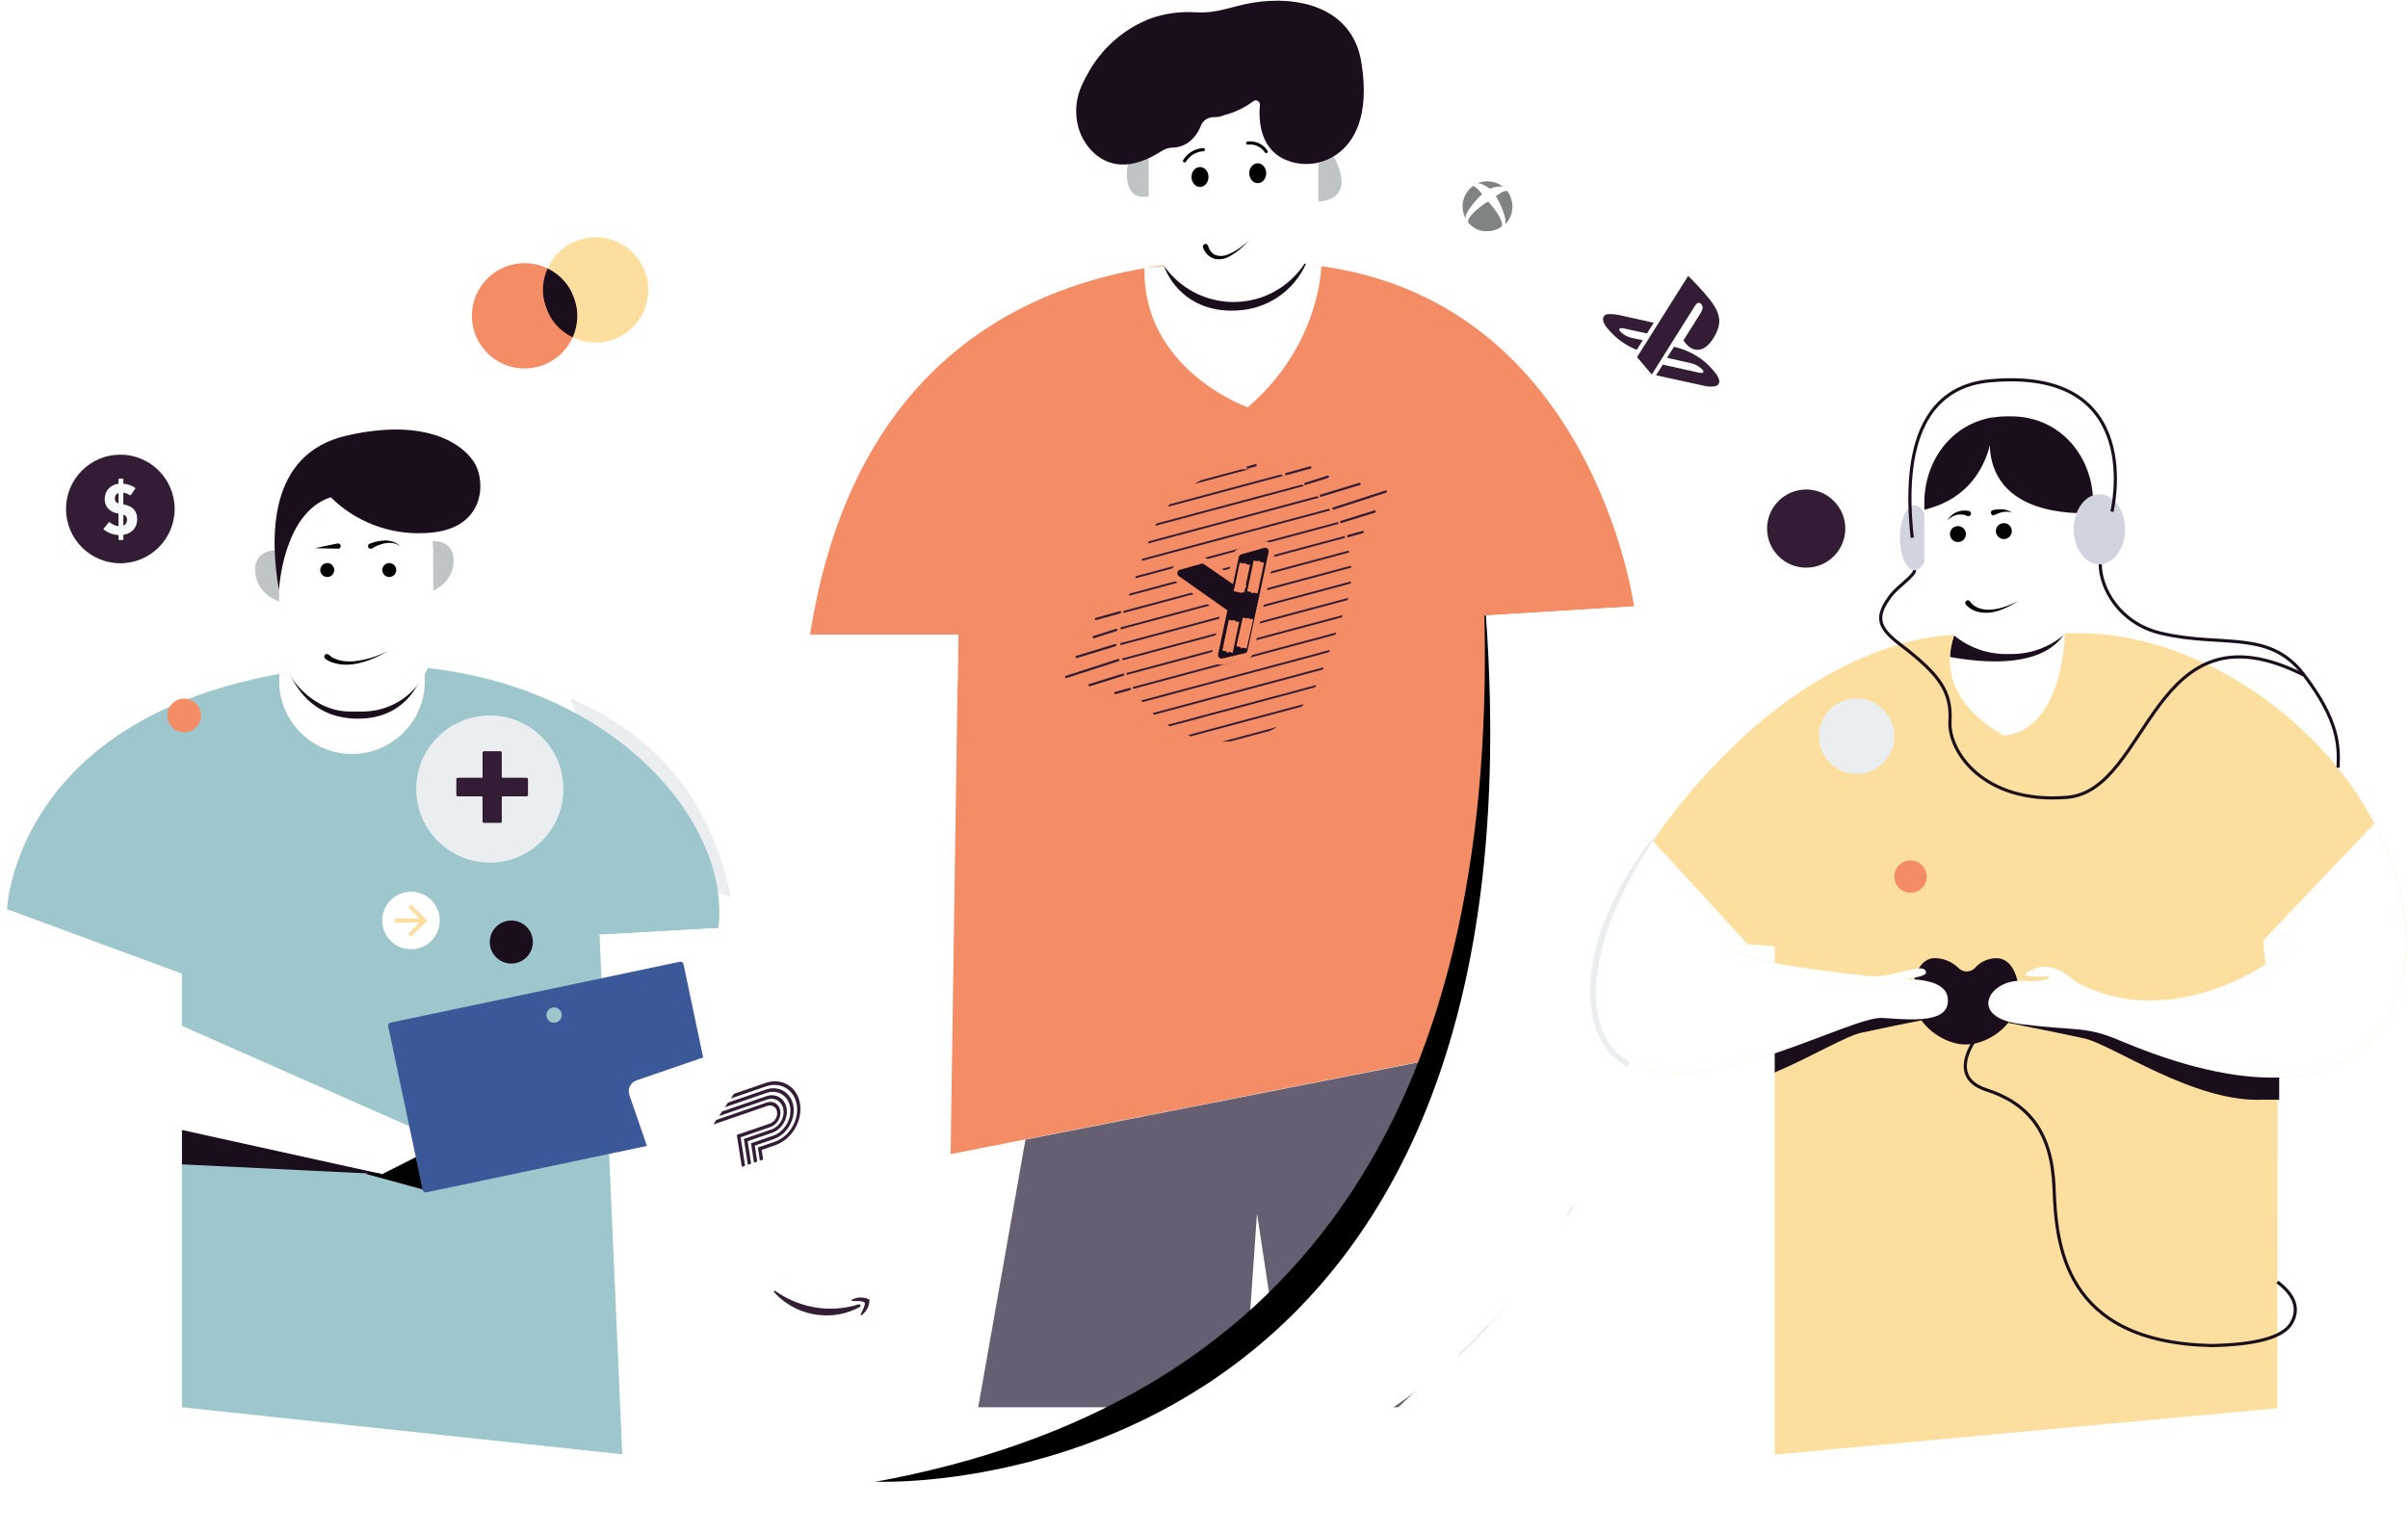 <?xml version="1.0" encoding="UTF-8"?>
<svg width="881px" height="561px" viewBox="0 0 881 561" version="1.1" xmlns="http://www.w3.org/2000/svg" xmlns:xlink="http://www.w3.org/1999/xlink">
    <!-- Generator: Sketch 56.2 (81672) - https://sketch.com -->
    <title>illustration</title>
    <desc>Created with Sketch.</desc>
    <defs>
        <path d="M23.014,0 L39.374,0 C52.011,0 62.255,10.244 62.255,22.881 L62.255,54.877 C62.255,72.031 48.349,85.938 31.194,85.938 L31.194,85.938 C22.956,85.938 15.056,82.665 9.231,76.84 C3.406,71.015 0.133,63.115 0.133,54.877 L0.133,22.881 C0.133,10.244 10.377,0 23.014,0 L23.014,0 Z" id="path-1"></path>
    </defs>
    <g id="Desktop-Ar" stroke="none" stroke-width="1" fill="none" fill-rule="evenodd">
        <g id="Welcome" transform="translate(-50, -182)">
            <g id="illustration" transform="translate(50.475, 181.809)">
                <g id="yallaman" transform="translate(207.409, 0)">
                    <path d="M139.912,422.564 L167.255,417.168 L305.8,389.882 L320.807,386.927 C334.154,345.245 340.523,292.39 335.717,225.424 L339.741,225.176 L339.741,225.176 L389.965,222.106 C389.965,222.106 374.501,106.633 269.171,96.87 C245.852,94.487 112.073,81.311 88.467,232.46 L142.715,232.46 L139.912,422.564 Z" id="Path" fill="#F48D65" fill-rule="nonzero"></path>
                    <path d="M262.803,174.094 C262.58,174.155 262.349,174.024 262.287,173.801 C262.225,173.577 262.356,173.346 262.58,173.284 L271.372,170.856 C271.595,170.794 271.826,170.925 271.888,171.149 C271.95,171.373 271.819,171.604 271.595,171.666 L262.803,174.094 Z M248.683,171.666 C248.459,171.727 248.229,171.594 248.169,171.37 C248.109,171.146 248.242,170.915 248.466,170.855 L251.398,170.069 C251.622,170.008 251.852,170.141 251.912,170.365 C251.973,170.589 251.84,170.82 251.616,170.88 L248.683,171.666 Z M269.797,177.681 C269.576,177.751 269.34,177.629 269.27,177.408 C269.199,177.187 269.321,176.951 269.542,176.88 L277.813,174.242 C278.034,174.172 278.271,174.294 278.341,174.515 C278.412,174.736 278.29,174.972 278.069,175.043 L269.797,177.681 Z M275.502,181.996 C275.28,182.064 275.046,181.938 274.978,181.717 C274.91,181.495 275.035,181.26 275.257,181.192 L289.41,176.879 C289.632,176.811 289.867,176.936 289.935,177.158 C290.002,177.38 289.877,177.615 289.655,177.682 L275.502,181.996 Z M280.111,186.692 C279.89,186.764 279.653,186.643 279.582,186.422 C279.51,186.202 279.631,185.965 279.852,185.893 L298.981,179.695 C299.202,179.624 299.439,179.745 299.51,179.965 C299.582,180.186 299.461,180.423 299.24,180.494 L280.111,186.692 Z M282.929,191.604 C282.708,191.674 282.472,191.55 282.403,191.329 C282.334,191.107 282.458,190.872 282.679,190.803 L294.947,186.977 C295.168,186.908 295.403,187.032 295.473,187.253 C295.542,187.475 295.418,187.71 295.197,187.779 L282.929,191.604 Z M285.487,196.786 C285.263,196.848 285.032,196.717 284.969,196.494 C284.907,196.27 285.038,196.039 285.261,195.976 L290.58,194.493 C290.804,194.431 291.035,194.561 291.098,194.785 C291.16,195.008 291.029,195.24 290.806,195.302 L285.487,196.786 Z" id="Combined-Shape" fill="#331D34" fill-rule="nonzero"></path>
                    <path d="M193.202,227.105 C192.979,227.167 192.748,227.036 192.686,226.812 C192.624,226.588 192.755,226.357 192.979,226.295 L201.77,223.867 C201.994,223.806 202.225,223.937 202.287,224.16 C202.349,224.384 202.218,224.615 201.994,224.677 L193.202,227.105 Z M192.393,233.752 C192.172,233.822 191.936,233.7 191.865,233.479 C191.795,233.258 191.917,233.022 192.138,232.951 L200.409,230.313 C200.63,230.243 200.866,230.365 200.937,230.586 C201.007,230.807 200.885,231.043 200.664,231.114 L192.393,233.752 Z M186.136,241.004 C185.915,241.072 185.68,240.947 185.612,240.725 C185.545,240.503 185.67,240.268 185.892,240.2 L200.045,235.887 C200.267,235.819 200.501,235.944 200.569,236.166 C200.637,236.388 200.512,236.623 200.29,236.69 L186.136,241.004 Z M182.288,248.338 C182.067,248.41 181.83,248.289 181.759,248.068 C181.687,247.848 181.808,247.611 182.029,247.539 L201.158,241.341 C201.379,241.27 201.616,241.391 201.687,241.611 C201.759,241.832 201.638,242.069 201.417,242.14 L182.288,248.338 Z M190.875,251.326 C190.654,251.395 190.418,251.272 190.349,251.05 C190.28,250.829 190.404,250.593 190.625,250.524 L202.892,246.699 C203.114,246.63 203.349,246.753 203.418,246.975 C203.487,247.196 203.364,247.432 203.143,247.501 L190.875,251.326 Z M200.28,254.23 C200.057,254.292 199.825,254.161 199.763,253.938 C199.7,253.715 199.831,253.483 200.054,253.421 L205.374,251.937 C205.597,251.875 205.829,252.006 205.891,252.229 C205.954,252.452 205.823,252.684 205.599,252.746 L200.28,254.23 Z" id="Combined-Shape" fill="#331D34" fill-rule="nonzero"></path>
                    <path d="M261.748,174.298 L219.309,185.669 C219.575,185.347 219.847,185.03 220.123,184.718 L260.567,173.881 C260.886,173.988 261.204,174.099 261.522,174.215 C261.598,174.242 261.673,174.27 261.748,174.298 Z M268.406,177.531 C268.681,177.7 268.953,177.871 269.222,178.046 L214.733,192.646 C214.878,192.359 215.027,192.075 215.179,191.794 L268.406,177.531 Z M274.055,181.768 C274.261,181.956 274.465,182.146 274.667,182.337 L212.085,199.106 L212.381,198.294 L274.055,181.768 Z M278.342,186.37 C278.5,186.571 278.656,186.774 278.81,186.978 L209.766,205.478 L210.062,204.666 L278.342,186.37 Z M281.604,191.247 C281.723,191.458 281.84,191.671 281.955,191.885 L207.447,211.85 L207.742,211.038 L281.604,191.247 Z M284,196.355 C284.085,196.577 284.167,196.799 284.247,197.022 L205.128,218.222 L205.423,217.41 L284,196.355 Z M285.598,201.678 C285.649,201.908 285.698,202.139 285.745,202.371 L203.059,224.527 C203.124,224.264 203.192,224.001 203.264,223.739 L285.598,201.678 Z M286.404,207.212 C286.421,207.452 286.436,207.693 286.448,207.933 L202.069,230.543 C202.089,230.292 202.112,230.042 202.138,229.791 L286.404,207.212 Z M286.37,212.972 C286.349,213.222 286.326,213.473 286.3,213.723 L202.036,236.302 C202.019,236.062 202.004,235.822 201.992,235.581 L286.37,212.972 Z M285.379,218.988 C285.313,219.251 285.245,219.513 285.174,219.776 L202.843,241.836 C202.792,241.606 202.743,241.375 202.696,241.143 L285.379,218.988 Z M283.309,225.293 L283.013,226.105 L204.442,247.158 C204.357,246.937 204.275,246.715 204.194,246.492 L283.309,225.293 Z M280.989,231.665 L280.694,232.477 L206.839,252.267 C206.719,252.055 206.602,251.842 206.487,251.628 L280.989,231.665 Z M278.67,238.037 L278.375,238.849 L210.102,257.143 C209.944,256.942 209.788,256.739 209.634,256.535 L278.67,238.037 Z M276.351,244.409 L276.055,245.221 L214.39,261.744 C214.184,261.557 213.98,261.367 213.778,261.176 L276.351,244.409 Z M273.702,250.869 C273.556,251.156 273.407,251.44 273.255,251.722 L220.041,265.981 C219.766,265.813 219.494,265.641 219.225,265.467 L273.702,250.869 Z M269.123,257.847 C268.856,258.169 268.585,258.486 268.308,258.798 L227.884,269.63 C227.561,269.522 227.239,269.409 226.917,269.292 C226.845,269.266 226.774,269.24 226.702,269.214 L269.123,257.847 Z M259.343,266.218 C258.476,266.735 257.589,267.217 256.685,267.663 L242.318,271.513 C241.32,271.577 240.316,271.602 239.308,271.586 L259.343,266.218 Z M229.075,177.302 C229.939,176.786 230.822,176.305 231.723,175.86 L246.156,171.992 C247.151,171.929 248.151,171.905 249.156,171.921 L229.075,177.302 Z" id="Combined-Shape" fill="#331D34" fill-rule="nonzero"></path>
                    <path d="M274.472,97.461 C274.472,97.461 274.301,125.433 248.426,148.048 C248.426,148.048 210.92,134.414 211.911,98.186 C211.911,98.186 255.309,93.552 274.472,97.461 Z" id="Path" fill="#FFFFFF" fill-rule="nonzero"></path>
                    <path d="M274.472,97.461 C274.472,97.461 274.301,125.433 248.426,148.048 C248.426,148.048 210.92,134.414 211.911,98.186" id="Shape" stroke="#FFFFFF" stroke-width="2.1" fill-rule="nonzero"></path>
                    <path d="M269.934,96.737 C254.394,94.83 229.454,96.603 218.013,97.614 C220.511,104.554 228.405,114.622 244.441,113.821 C255.504,113.462 265.396,106.832 269.934,96.737 L269.934,96.737 Z" id="Path" fill="#1B0E1C" fill-rule="nonzero"></path>
                    <g id="Group-2" transform="translate(212.236, 24.775)">
                        <mask id="mask-2" fill="white">
                            <use xlink:href="#path-1"></use>
                        </mask>
                        <use id="Path" fill="#FFFFFF" fill-rule="nonzero" xlink:href="#path-1"></use>
                    </g>
                    <path d="M234.163,90.273 C234.494,91.64 235.387,92.804 236.623,93.476 C238.032,93.999 239.581,93.999 240.989,93.476 C242.502,92.916 243.937,92.166 245.261,91.245 C246.617,90.299 247.922,89.281 249.169,88.194 C248.022,89.382 246.813,90.509 245.547,91.569 C244.263,92.649 242.855,93.571 241.352,94.315 C239.716,95.115 237.842,95.284 236.089,94.792 C234.277,94.094 232.876,92.616 232.276,90.768 C232.148,90.446 232.207,90.079 232.428,89.812 C232.649,89.544 232.998,89.418 233.339,89.482 C233.68,89.546 233.959,89.791 234.068,90.12 L234.163,90.273 Z" id="Path" fill="#010101" fill-rule="nonzero"></path>
                    <path d="M248.597,52.557 C251.26,52.202 253.89,53.403 255.366,55.646" id="Path" stroke="#010101" stroke-width="1.155" stroke-linecap="round" stroke-linejoin="round"></path>
                    <path d="M232.39,54.959 C229.548,55.1 226.961,56.643 225.487,59.078" id="Path" stroke="#010101" stroke-width="1.155" stroke-linecap="round" stroke-linejoin="round"></path>
                    <ellipse id="Oval" fill="#010101" fill-rule="nonzero" cx="252.278" cy="63.578" rx="3.108" ry="3.642"></ellipse>
                    <ellipse id="Oval" fill="#010101" fill-rule="nonzero" cx="231.151" cy="64.951" rx="3.108" ry="3.642"></ellipse>
                    <path d="M204.742,60.241 C204.742,60.241 201.939,73.951 212.369,72.082 L212.369,58.029 C209.933,59.092 207.369,59.836 204.742,60.241" id="Path" fill="#BFC4C7" fill-rule="nonzero"></path>
                    <path d="M280.059,57.534 L274.453,59.917 L274.453,73.951 C289.459,72.807 280.059,57.534 280.059,57.534" id="Path" fill="#BFC4C7" fill-rule="nonzero"></path>
                    <path d="M150.01,515.191 L167.293,417.263 L320.94,387.022 C330.067,428.097 336.946,458.957 341.579,479.603 L303.687,515.191 L262.773,515.191 L252.003,444.245 L247.077,515.191 L150.01,515.191 Z" id="Combined-Shape" fill="#665E71" fill-rule="nonzero"></path>
                    <path d="M229.53,4.697 C224.038,4.342 218.53,5.074 213.322,6.852 C203.462,10.588 195.26,17.722 190.193,26.968 C189.341,28.418 188.571,29.914 187.886,31.449 C184.073,39.896 185.636,50.059 192.424,56.237 C197.382,60.718 205.314,63.12 217.307,55.36 C218.396,54.671 219.644,54.277 220.93,54.216 C223.3,54.225 225.599,53.409 227.432,51.909 C229.243,50.407 230.624,48.453 231.437,46.245 C232.202,44.291 234.105,43.02 236.203,43.061 C237.515,43.115 238.822,42.86 240.017,42.318 C243.89,41.341 247.528,39.597 250.714,37.188 C251.2,36.857 251.835,36.839 252.339,37.142 C252.843,37.446 253.124,38.015 253.059,38.599 C252.564,44.091 253.059,54.178 261.792,58.372 C268.098,61.335 275.507,60.687 281.203,56.675 C287.228,52.404 293.425,43.137 290.203,23.059 C286.981,2.981 267.322,-1.729 249.799,1.284 C243.182,2.447 236.947,5.212 230.121,4.678 L229.53,4.697 Z" id="Path" fill="#1B0E1C" fill-rule="nonzero"></path>
                    <g id="yalla-logo" transform="translate(239.352, 221.014) rotate(1) translate(-239.352, -221.014) translate(222.027, 200.014)" fill="#1B0E1C" fill-rule="nonzero" stroke="#F48D65" stroke-width="2.31">
                        <path d="M17.923,24.049 L0.572,12.236 C-0.219,11.701 -0.628,10.757 -0.478,9.815 C-0.329,8.872 0.353,8.102 1.259,7.842 L8.998,5.535 C9.688,5.334 10.431,5.446 11.037,5.844 L20.269,11.981 L21.874,3.723 C22.044,2.825 22.699,2.097 23.575,1.83 L31.914,-0.69 C32.736,-0.935 33.626,-0.735 34.263,-0.161 C34.9,0.414 35.191,1.278 35.03,2.128 L27.965,38.263 C27.788,39.207 27.078,39.961 26.149,40.194 L17.959,42.262 C17.143,42.471 16.277,42.248 15.664,41.67 C15.05,41.093 14.776,40.242 14.936,39.414 L17.923,24.049 Z M24.461,14.869 L24.507,14.799 L24.478,14.779 L26.065,6.526 C25.984,6.952 25.572,7.23 25.147,7.148 C24.722,7.066 24.443,6.655 24.525,6.23 L22.734,15.543 L23.868,15.761 L24.054,15.48 L24.333,15.534 L24.461,14.869 Z M27.535,26.583 C27.449,27.003 27.041,27.276 26.619,27.195 C26.194,27.113 25.915,26.702 25.997,26.276 L23.832,36.793 C23.92,36.393 24.325,36.125 24.743,36.205 C25.169,36.287 25.447,36.698 25.365,37.123 L27.534,26.587 L27.535,26.583 Z M22.45,27.479 C22.368,27.904 21.957,28.183 21.531,28.101 C21.106,28.019 20.828,27.608 20.909,27.183 L18.737,38.475 C18.819,38.05 19.23,37.771 19.656,37.853 C20.081,37.935 20.359,38.346 20.278,38.771 L22.45,27.479 Z M31.153,5.62 C31.071,6.045 30.66,6.324 30.235,6.242 C29.809,6.16 29.531,5.749 29.613,5.324 L27.441,16.616 C27.522,16.19 27.934,15.912 28.359,15.994 C28.784,16.075 29.063,16.487 28.981,16.912 L31.153,5.62 Z" id="Combined-Shape"></path>
                    </g>
                    <path d="M335.213,225.353 C339.457,408.835 265.09,514.557 112.111,542.519 L199.5,542.519 C226.09,542.519 309.083,496.457 325.406,496.457 C339.347,484.166 353.311,465.993 367.298,441.938 L367.298,237.073 L335.213,225.353 Z" id="Path-6" fill="#000000" fill-rule="nonzero"></path>
                    <g id="arms" transform="translate(0, 42.487)" fill-rule="nonzero">
                        <path d="M390.003,179.62 C390.003,179.62 472.413,526.65 112.111,517.975 L112.111,499.956 C112.111,499.956 359.361,511.759 335.756,182.995" id="Path" fill="#FFFFFF"></path>
                        <path d="M112.111,517.975 C112.111,517.975 85.665,516.43 82.347,506.172 C79.029,495.913 94.512,494.369 101.872,499.346 C101.872,499.346 96.476,495.723 96.686,493.625 C96.895,491.528 98.859,487.104 112.111,500.032 L112.111,517.975 Z" id="Path" fill="#FFFFFF"></path>
                        <path d="M142.467,208.641 L142.753,189.973 L88.429,189.973 C87.955,195.44 86.829,200.83 85.073,206.028 C82.363,214.017 74.361,218.954 66.006,217.793 C46.938,214.571 50.485,181.278 51.724,172.164 C57.98,101.654 103.666,56.929 140.338,32.012 L134.016,15.218 C-6.132,78.351 -26.56,258.527 44.402,275.701 C123.895,294.941 142.467,208.641 142.467,208.641 Z" id="Path" fill="#FFFFFF"></path>
                        <path d="M158.499,28.844 C158.499,28.844 132.47,26.559 130.978,18.084 C129.486,9.608 140.899,5.238 148.259,10.215 C148.259,10.215 141.584,7.861 142.234,6.014 C142.885,4.168 149.381,5.023 158.499,10.901 C164.577,14.82 164.577,20.801 158.499,28.844 Z" id="Path" fill="#FFFFFF" transform="translate(146.951, 16.994) scale(-1, 1) rotate(20) translate(-146.951, -16.994) "></path>
                        <path d="M59.534,286.092 C52.443,251.185 32.905,226.939 0.919,213.355 L19.786,270.401 L59.534,286.092 Z" id="Path-2" fill="#EAEEF0"></path>
                    </g>
                </g>
                <g id="merchant" transform="translate(0.29, 80.608)" fill-rule="nonzero">
                    <path d="M156.011,117.722 C156.011,117.722 165.545,116.005 165.183,125.177 C164.821,134.349 155.077,136.827 155.077,136.827" id="Path" fill="#BFC4C7"></path>
                    <path d="M101.783,121.154 C101.783,121.154 92.249,119.438 92.611,128.609 C92.974,137.781 102.717,140.26 102.717,140.26" id="Path" fill="#BFC4C7"></path>
                    <path d="M65.783,275.964 L1.792,252.358 C1.792,252.358 4.405,181.999 104.967,165.619 C205.53,149.24 267.671,213.289 262.085,259.203 L218.591,261.682 L226.905,451.803 L65.783,434.583 L65.783,275.964 Z" id="Combined-Shape" fill="#9EC6CD"></path>
                    <path d="M127.963,195.518 C142.706,195.518 154.658,183.566 154.658,168.823 C154.657,167.133 154.491,165.447 154.162,163.789 C137.777,162.216 121.257,162.799 105.025,165.524 L101.516,166.134 C101.423,167.027 101.379,167.925 101.382,168.823 C101.382,183.521 113.265,195.455 127.963,195.518 L127.963,195.518 Z" id="Path" fill="#FFFFFF"></path>
                    <path d="M129.965,182.59 C145.086,182.685 151.55,172.922 154.314,165.219 C154.314,164.78 154.2,164.323 154.105,163.884 C137.72,162.311 121.2,162.895 104.967,165.619 L104.967,165.619 C108.399,173.17 115.207,182.475 129.965,182.59 Z" id="Path" fill="#1B0E1C"></path>
                    <rect id="Rectangle" fill="#FFFFFF" x="101.325" y="94.879" width="56.402" height="85.099" rx="25.88"></rect>
                    <path d="M120.24,101.552 C129.301,110.526 141.711,115.285 154.448,114.671 C176.604,114.042 177.024,96.442 173.077,89.406 C169.13,82.37 155.477,72.245 126.075,78.995 C96.673,85.745 98.179,117.359 101.287,135.569 C101.325,135.569 102.641,107.273 120.24,101.552 Z" id="Path" fill="#1B0E1C"></path>
                    <circle id="Oval" fill="#010101" cx="141.653" cy="128.19" r="2.555"></circle>
                    <circle id="Oval" fill="#010101" cx="118.963" cy="128.19" r="2.555"></circle>
                    <path d="M134.427,118.58 C135.361,118.192 136.332,117.898 137.325,117.703 C138.296,117.49 139.287,117.381 140.281,117.378 C141.267,117.405 142.244,117.579 143.179,117.893 C144.083,118.228 144.908,118.748 145.6,119.419 C144.828,118.896 143.96,118.533 143.045,118.351 C142.149,118.208 141.235,118.208 140.338,118.351 C139.442,118.502 138.566,118.752 137.726,119.094 C136.893,119.407 136.095,119.803 135.342,120.277 L135.342,120.277 C134.894,120.561 134.301,120.429 134.017,119.981 C133.733,119.534 133.865,118.94 134.312,118.656 L134.427,118.58 Z" id="Path" fill="#010101"></path>
                    <path d="M122.872,120.372 L114.406,120.2 L122.7,118.484 C123.041,118.413 123.394,118.528 123.626,118.788 C123.858,119.047 123.935,119.41 123.826,119.741 C123.718,120.072 123.441,120.32 123.101,120.391 L122.872,120.372 Z" id="Path" fill="#010101"></path>
                    <path d="M119.649,159.289 C120.262,159.871 120.981,160.33 121.766,160.643 C122.595,161.009 123.466,161.272 124.359,161.425 C126.216,161.72 128.108,161.72 129.965,161.425 C131.868,161.167 133.744,160.739 135.571,160.147 C136.467,159.804 137.478,159.518 138.278,159.156 L140.948,157.992 L138.374,159.365 C137.516,159.804 136.62,160.185 135.723,160.586 C133.914,161.351 132.037,161.944 130.118,162.359 C128.167,162.799 126.16,162.934 124.168,162.759 C123.143,162.655 122.133,162.438 121.156,162.111 C120.091,161.808 119.094,161.303 118.219,160.624 C117.96,160.399 117.841,160.053 117.906,159.717 C117.972,159.38 118.212,159.104 118.536,158.992 C118.86,158.88 119.219,158.95 119.478,159.175 L119.478,159.175 L119.649,159.289 Z" id="Path" fill="#010101"></path>
                    <path d="M262.085,259.203 C262.085,259.203 261.455,330.021 197.483,333.129 C197.483,333.129 231.634,303.917 218.591,261.682 L262.085,259.203 Z" id="Path" fill="#FFFFFF"></path>
                    <path d="M1.792,252.358 C1.792,252.358 -7.741,304.546 19.716,318.218 C47.173,331.889 139.079,349.279 139.079,349.279 L153.361,342.052 L152.122,333.129 L63.667,294.078 C61.984,293.282 61.122,291.389 61.627,289.597 L65.783,275.964 L1.792,252.358 Z" id="Path" fill="#FFFFFF"></path>
                    <path d="M142.169,293.824 L247.941,271.554 C248.565,271.422 249.178,271.822 249.309,272.446 L261.911,332.3 C262.043,332.924 261.643,333.536 261.019,333.668 L155.247,355.938 C154.623,356.07 154.01,355.67 153.879,355.046 L141.276,295.192 C141.145,294.568 141.544,293.956 142.169,293.824 Z M201.945,293.868 C203.493,293.868 204.748,292.613 204.748,291.065 C204.748,289.517 203.493,288.262 201.945,288.262 C200.397,288.262 199.142,289.517 199.142,291.065 C199.142,292.613 200.397,293.868 201.945,293.868 Z" id="Combined-Shape" fill="#3B5999"></path>
                    <path d="M153.742,354.313 L151.378,343.063 L139.079,349.279 L134.675,348.421 L133.13,349.203 L154.105,354.923 C153.952,354.74 153.83,354.534 153.742,354.313 L153.742,354.313 Z" id="Path" fill="#010101"></path>
                    <g id="merchant-flying" transform="translate(22.628, 0.321)">
                        <circle id="Oval" fill="#EAEEF0" cx="155.807" cy="208.01" r="26.923"></circle>
                        <circle id="Oval" fill="#FFFFFF" cx="126.977" cy="256.137" r="10.525"></circle>
                        <polygon id="Path" fill="#FCDF9F" points="126.977 250.216 125.93 251.264 130.063 255.397 121.057 255.397 121.057 256.877 130.063 256.877 125.93 261.01 126.977 262.058 132.898 256.137"></polygon>
                        <circle id="Oval" fill="#1B0E1C" cx="163.682" cy="264.012" r="7.875"></circle>
                        <circle id="Oval" fill="#F48D65" cx="44.004" cy="181.081" r="6.159"></circle>
                        <circle id="Oval" fill="#331D34" cx="20.63" cy="105.523" r="19.87"></circle>
                        <path d="M14.614,113.1 C14.48,112.993 14.453,112.831 14.561,112.697 L16.388,110.44 C16.495,110.306 16.629,110.279 16.737,110.387 C17.516,111.031 18.671,111.676 19.961,111.811 L19.961,107.217 C16.817,106.733 14.91,104.799 14.91,101.924 C14.91,98.915 16.952,96.658 19.961,96.282 L19.961,94.697 C19.961,94.536 20.068,94.428 20.229,94.428 L21.465,94.428 C21.626,94.428 21.734,94.536 21.734,94.697 L21.734,96.282 C23.426,96.416 24.904,97.007 26.006,97.733 C26.14,97.84 26.167,97.975 26.059,98.136 L24.501,100.393 C24.394,100.527 24.259,100.554 24.125,100.473 C23.373,100.016 22.567,99.667 21.734,99.533 L21.734,103.858 C25.119,104.396 26.812,106.303 26.812,109.205 C26.812,112.321 24.877,114.524 21.734,114.981 L21.734,116.62 C21.734,116.781 21.626,116.888 21.465,116.888 L20.229,116.888 C20.068,116.888 19.961,116.781 19.961,116.62 L19.961,115.061 C17.811,114.954 15.985,114.175 14.614,113.1 Z M19.961,103.509 L19.961,99.667 C19.128,99.99 18.617,100.715 18.617,101.628 C18.617,102.488 18.94,103.133 19.961,103.509 Z M21.734,111.623 C22.62,111.273 23.104,110.494 23.104,109.393 C23.104,108.614 22.755,107.969 21.734,107.593 L21.734,111.623 Z" id="$" fill="#F5FAFD"></path>
                        <path d="M153.147,219.832 L153.147,211.054 C153.147,210.823 153.031,210.707 152.8,210.707 L144.138,210.707 C143.791,210.707 143.56,210.476 143.56,210.13 L143.56,204.47 C143.56,204.124 143.791,203.893 144.138,203.893 L152.8,203.893 C153.031,203.893 153.147,203.777 153.147,203.546 L153.147,194.768 C153.147,194.422 153.378,194.191 153.724,194.191 L159.615,194.191 C159.961,194.191 160.192,194.422 160.192,194.768 L160.192,203.546 C160.192,203.777 160.308,203.893 160.539,203.893 L169.201,203.893 C169.548,203.893 169.779,204.124 169.779,204.47 L169.779,210.13 C169.779,210.476 169.548,210.707 169.201,210.707 L160.539,210.707 C160.308,210.707 160.192,210.823 160.192,211.054 L160.192,219.832 C160.192,220.178 159.961,220.409 159.615,220.409 L153.724,220.409 C153.378,220.409 153.147,220.178 153.147,219.832 Z" id="+" fill="#331D34"></path>
                        <g id="mastercard" transform="translate(181.709, 30.217) rotate(-20) translate(-181.709, -30.217) translate(148.209, 10.717)">
                            <ellipse id="Oval" fill="#1B0E1C" cx="33.379" cy="19.308" rx="5.449" ry="13.415"></ellipse>
                            <path d="M47.196,0.032 C41.982,0.031 36.992,2.155 33.379,5.915 C40.642,13.384 40.642,25.276 33.379,32.745 C39.48,39.023 49.046,40.399 56.669,36.095 C64.292,31.791 68.054,22.888 65.829,14.422 C63.604,5.956 55.95,0.054 47.196,0.054 L47.196,0.032 Z" id="Path" fill="#FCDF9F"></path>
                            <path d="M33.379,5.915 C27.915,0.276 19.577,-1.484 12.3,1.464 C5.023,4.411 0.261,11.478 0.261,19.33 C0.261,27.182 5.023,34.249 12.3,37.196 C19.577,40.144 27.915,38.384 33.379,32.745 C26.1,25.283 26.1,13.377 33.379,5.915 L33.379,5.915 Z" id="Path" fill="#F48D65"></path>
                        </g>
                        <g id="payers-card" transform="translate(205.327, 289.351)">
                            <rect id="Rectangle" fill="#FFFFFF" transform="translate(47.798, 39.171) rotate(-19) translate(-47.798, -39.171) " x="6.848" y="11.845" width="81.9" height="54.652" rx="4.2"></rect>
                            <path d="M43.387,49.058 L43.589,47.948 L43.781,46.85 L43.788,46.85 L43.79,46.841 L45.045,46.841 L45.043,46.85 L47.611,46.85 L52.347,46.85 C56.692,46.85 60.871,43.348 61.616,39.055 C62.36,34.762 59.471,31.265 55.126,31.265 L39.023,31.265 L40.657,30.032 L55.347,30.032 C60.382,30.032 63.756,34.106 62.867,39.084 C61.977,44.063 57.16,48.112 52.13,48.112 L44.814,48.112 L43.875,53.285 L43.873,53.285 L43.76,53.912 L42.509,53.912 L42.622,53.285 L42.619,53.285 L43.115,50.553 L43.385,49.059 C43.386,49.059 43.386,49.059 43.387,49.058 Z M41.125,42.27 L48.773,42.27 L52.734,42.27 C54.599,42.203 56.174,40.878 56.539,39.068 C56.728,38.275 56.532,37.44 56.01,36.811 C55.487,36.181 54.698,35.828 53.875,35.856 L32.959,35.856 L34.589,34.623 L54.096,34.623 C56.564,34.623 58.224,36.61 57.786,39.068 C57.292,41.579 55.119,43.426 52.534,43.533 L40.9,43.533 L39.049,53.912 L37.794,53.912 L39.874,42.245 L41.13,42.245 L41.125,42.27 Z M42.859,45.73 L41.385,53.912 L40.13,53.912 L41.828,44.488 L43.083,44.488 L43.082,44.493 L52.534,44.493 C55.577,44.493 58.479,42.047 59.011,39.051 C59.543,36.054 57.513,33.617 54.483,33.617 L35.938,33.617 L37.542,32.388 L54.705,32.388 C58.424,32.388 60.914,35.381 60.258,39.059 C59.603,42.738 56.045,45.73 52.326,45.73 L42.859,45.73 Z M46.675,50.406 L46.058,53.912 L44.802,53.912 L45.421,50.396 L45.641,49.143 L52.156,49.143 C57.807,49.143 63.199,44.606 64.19,39.042 C65.182,33.478 61.403,28.941 55.764,28.941 L42.096,28.941 L43.73,27.704 L55.981,27.704 C62.322,27.704 66.552,32.771 65.437,39.042 C64.322,45.313 58.267,50.406 51.934,50.406 L46.675,50.406 Z" id="Combined-Shape" fill="#331D34" transform="translate(49.287, 40.808) rotate(-19) translate(-49.287, -40.808) "></path>
                        </g>
                        <g id="amazon-card" transform="translate(251.463, 377.267)">
                            <path d="M4.529,3.443 L46.991,3.443 C48.266,3.443 49.301,4.477 49.301,5.753 L49.301,32.903 C49.301,34.178 48.266,35.213 46.991,35.213 L4.529,35.213 C3.253,35.213 2.219,34.178 2.219,32.903 L2.219,5.753 C2.219,4.477 3.253,3.443 4.529,3.443 Z" id="Rectangle" fill="#FFFFFF" transform="translate(25.76, 19.328) rotate(8.616) translate(-25.76, -19.328) "></path>
                            <path d="M39.673,20.319 C35.209,22.75 30.114,23.774 25.058,23.255 C18.669,22.655 12.733,19.691 8.415,14.943 C8.091,14.576 8.415,14.166 8.846,14.469 C13.824,17.998 19.634,20.17 25.706,20.772 C30.252,21.195 34.836,20.718 39.198,19.369 C39.867,19.175 40.342,19.909 39.673,20.319 Z M41.443,18.7 C41.011,18.03 38.226,18.095 36.974,18.117 C36.607,18.117 36.564,17.793 36.974,17.577 C38.941,16.577 41.268,16.577 43.235,17.577 C43.281,19.787 42.261,21.884 40.493,23.211 C40.148,23.427 39.867,23.211 40.04,22.931 C40.623,21.83 41.918,19.347 41.486,18.613 L41.443,18.7 Z" id="Combined-Shape" fill="#331D34"></path>
                        </g>
                    </g>
                    <polygon id="Path-8" fill="#1B0E1C" points="65.821 333.129 65.821 345.696 139.079 349.279"></polygon>
                </g>
                <g id="gamer" transform="translate(517.178, 55.408)">
                    <path d="M215.675,213.981 C237.431,211.712 237.832,176.609 237.832,176.609 L197.332,177.162 C188.923,201.435 215.675,213.981 215.675,213.981 Z" id="Path" fill="#FFFFFF" fill-rule="nonzero"></path>
                    <path d="M237.679,176.609 L197.332,177.162 C196.419,179.754 195.879,182.464 195.731,185.208 C224.027,190.242 234.114,182.501 237.679,176.609 Z" id="Path" fill="#1B0E1C" fill-rule="nonzero"></path>
                    <path d="M216.305,97.154 L216.305,97.154 C224.75,97.154 232.849,100.509 238.821,106.481 C244.793,112.452 248.147,120.552 248.147,128.997 L248.147,154.204 C248.147,170.738 234.745,184.141 218.211,184.141 L216.305,184.141 C199.771,184.141 186.368,170.738 186.368,154.204 L186.368,127.014 C186.41,110.511 199.801,97.154 216.305,97.154 L216.305,97.154 Z" id="Path" fill="#FFFFFF" fill-rule="nonzero"></path>
                    <path d="M248.147,132.658 L248.147,127.739 C247.575,110.787 235.334,97.154 218.211,97.154 L216.305,97.154 C214.753,97.163 213.204,97.291 211.671,97.535 C211.442,98.355 200.04,133.592 248.147,132.658 Z" id="Path" fill="#1B0E1C" fill-rule="nonzero"></path>
                    <path d="M186.387,128.921 L186.387,131.323 C212.644,125.031 211.709,98.222 211.671,97.478 C196.665,99.766 186.387,113.018 186.387,128.921 Z" id="Path" fill="#1B0E1C" fill-rule="nonzero"></path>
                    <ellipse id="Oval" fill="#D1D3DF" fill-rule="nonzero" cx="250.436" cy="138.474" rx="9.4" ry="12.813"></ellipse>
                    <path d="M186.387,132.715 C185.434,130.808 184.195,129.703 182.822,129.703 C179.866,129.703 177.464,135.022 177.464,141.582 C177.464,148.141 179.866,153.461 182.822,153.461 C184.195,153.461 185.434,152.317 186.387,150.467 L186.387,132.715 Z" id="Path" fill="#D1D3DF" fill-rule="nonzero"></path>
                    <path d="M255.031,132.029 C255.031,132.029 268.028,78.804 210.334,84.152 C191.106,85.893 177.502,100.968 181.964,141.582" id="Path" stroke="#1B0E1C" stroke-width="1.155"></path>
                    <circle id="Oval" fill="#010101" fill-rule="nonzero" cx="215.485" cy="139.141" r="2.917"></circle>
                    <circle id="Oval" fill="#010101" fill-rule="nonzero" cx="198.686" cy="140.228" r="2.917"></circle>
                    <path d="M202.061,133.573 C200.863,133.041 199.524,132.914 198.247,133.211 C196.899,133.529 195.68,134.255 194.758,135.289 C195.901,133.27 197.944,131.923 200.25,131.667 C201.064,131.573 201.888,131.612 202.69,131.781 C203.031,131.852 203.307,132.1 203.416,132.431 C203.524,132.762 203.448,133.125 203.216,133.384 C202.983,133.644 202.63,133.759 202.29,133.688 C202.22,133.696 202.15,133.696 202.08,133.688 L202.061,133.573 Z" id="Path" fill="#010101" fill-rule="nonzero"></path>
                    <path d="M211.347,131.476 C211.974,131.332 212.612,131.243 213.254,131.209 C213.888,131.157 214.526,131.157 215.16,131.209 C216.358,131.298 217.513,131.692 218.516,132.353 C217.439,132.006 216.29,131.94 215.18,132.162 C214.643,132.264 214.114,132.404 213.597,132.582 C213.101,132.768 212.617,132.984 212.148,133.23 C211.69,133.493 211.105,133.335 210.842,132.877 C210.578,132.419 210.736,131.834 211.194,131.571 C211.241,131.533 211.292,131.501 211.347,131.476 L211.347,131.476 Z" id="Path" fill="#010101" fill-rule="nonzero"></path>
                    <path d="M203.167,165.054 C204.081,166.214 205.334,167.06 206.752,167.476 C208.286,167.925 209.898,168.042 211.48,167.819 C212.295,167.727 213.104,167.587 213.902,167.399 C214.703,167.17 215.504,166.961 216.285,166.675 C217.067,166.389 217.849,166.084 218.593,165.74 L220.862,164.654 L218.707,165.95 C217.982,166.37 217.22,166.732 216.457,167.113 C215.694,167.495 214.894,167.781 214.112,168.086 C213.3,168.363 212.472,168.593 211.633,168.772 C209.91,169.135 208.131,169.135 206.408,168.772 C204.543,168.423 202.846,167.464 201.584,166.045 C201.249,165.638 201.299,165.037 201.699,164.692 C201.887,164.524 202.135,164.44 202.386,164.458 C202.638,164.476 202.871,164.595 203.033,164.787 L203.033,164.787 L203.167,165.054 Z" id="Path" fill="#010101" fill-rule="nonzero"></path>
                    <path d="M315.554,460.148 L315.647,339.141 C333.837,338.684 351.113,331.648 359.178,309.854 C366.077,291.234 362.668,268.736 351.055,246.168 C330.999,207.189 283.452,174.125 237.832,176.609 C237.832,176.609 237.431,211.712 215.675,213.981 C215.675,213.981 188.981,201.435 197.332,177.162 C197.332,177.162 159.35,176.418 116.485,217.909 C64.088,268.667 53.562,322.686 80.886,334.699 C94.481,340.686 114.026,336.186 131.682,330.275 L131.682,477.108 L315.554,460.148 Z M131.682,297.174 C123.254,295.496 116.428,293.36 115.151,291.015 C113.911,289.108 131.682,291.224 131.682,291.224 L131.682,297.174 Z M310.308,289.051 C310.308,289.051 320.871,284.703 322.111,287.811 C322.511,288.803 318.355,293.093 311.223,297.688 L310.308,289.051 Z" id="Combined-Shape" fill="#FCDF9F" fill-rule="nonzero"></path>
                    <path d="M182.822,153.461 C182.822,155.517 176.638,159.363 174.017,162.894 C168.485,170.347 169.129,174.246 177.464,180.575 C192.279,191.825 196.379,198.041 195.769,208.814 C195.159,219.587 207.877,239.094 238.595,236.577 C269.313,234.06 269.313,163.662 325.219,191.825" id="Path" stroke="#1B0E1C" stroke-width="1.155"></path>
                    <path d="M217.05,319.086 C228.793,321.418 238.073,323.322 244.889,324.797 C255.113,327.01 285.125,348.406 310.308,347.239 L316.223,347.239 L316.223,339.156 L275.484,321.522 L226.482,312.982 L217.05,319.086 Z" id="Path-7" fill="#1B0E1C" fill-rule="nonzero"></path>
                    <path d="M131.655,316.986 C143.398,319.318 152.678,321.222 159.494,322.697 C165.262,323.946 177.328,331.3 191.273,337.264 L191.273,319.337 L141.087,310.882 L131.655,316.986 Z" id="Path-7-Copy" fill="#1B0E1C" fill-rule="nonzero" transform="translate(161.464, 324.073) scale(-1, 1) translate(-161.464, -324.073) "></path>
                    <g id="playstation-arm" transform="translate(182.097, 294.974)">
                        <path d="M24.273,28.341 C24.273,28.341 11.421,43.595 26.962,48.629 C42.502,53.663 50.968,64.169 51.749,84.457 C52.531,104.745 54.857,140.993 109.315,142.232 C125.951,141.907 135.729,139.145 138.648,133.948 C141.567,128.75 139.834,123.753 133.447,118.956" id="Path" stroke="#1B0E1C" stroke-width="1.155"></path>
                        <path d="M31.156,0.483 C28.003,0.337 24.953,1.627 22.862,3.992 C21.311,5.665 18.705,5.783 17.008,4.259 C14.578,1.774 11.235,0.395 7.76,0.445 C0.343,0.979 -1.983,14.117 2.155,21.515 C6.292,28.913 14.892,32.288 19.449,32.021 C24.006,32.288 32.606,28.932 36.743,21.515 C40.881,14.097 38.555,1.017 31.156,0.483 Z" id="Path" fill="#1B0E1C" fill-rule="nonzero"></path>
                    </g>
                    <path d="M87.251,251.125 C58.151,288.341 58.151,324.651 77.818,335.343 C83.056,324.141 86.2,313.85 87.251,304.468 C88.296,295.135 88.296,277.354 87.251,251.125 Z" id="Path" fill="#EAEEF0" fill-rule="nonzero"></path>
                    <path d="M87.14,252.593 C61.247,291.11 59.778,325.432 80.886,334.699 C108.21,346.711 159.559,316.489 171.152,317.309 C182.746,318.129 195.94,319.216 194.968,310.063 C193.995,300.911 173.65,303.428 173.65,303.428 C173.65,303.428 187.493,302.989 186.998,300.529 C186.178,296.392 174.985,303.027 165.775,301.979 C156.566,300.93 118.106,297.021 115.151,291.015 C114.579,290.119 117.935,290.08 121.748,290.309" id="Path-Copy-2" fill="#FFFFFF" fill-rule="nonzero"></path>
                    <path d="M310.308,289.051 C310.308,289.051 320.871,284.703 322.111,287.811 C323.35,290.919 281.421,325.07 242.027,304.267 C237.069,299.919 230.948,295.877 223.493,301.063 C221.949,302.303 229.614,302.398 231.12,301.979 C232.626,301.559 233.809,304.362 222.006,303.752 C210.203,303.142 201.832,317.099 221.91,319.597 C241.989,322.095 245.001,320.322 256.69,325.07 C268.378,329.817 339.939,361.832 359.197,309.815 C366.157,291.015 362.248,267.867 351.055,246.168" id="Path" fill="#FFFFFF" fill-rule="nonzero"></path>
                    <path d="M250.75,151.287 C250.778,159.959 257.689,172.868 272.859,176.495 C295.511,181.91 312.444,174.855 325.276,191.749 C338.109,208.643 338.109,217.72 337.765,225.713" id="Path" stroke="#1B0E1C" stroke-width="1.155"></path>
                    <circle id="Oval" fill="#331D34" fill-rule="nonzero" cx="143.167" cy="138.228" r="14.305"></circle>
                    <circle id="Oval" fill="#EAEEF0" fill-rule="nonzero" cx="161.625" cy="214.192" r="13.801"></circle>
                    <circle id="Oval" fill="#F48D65" fill-rule="nonzero" cx="181.356" cy="265.593" r="5.93"></circle>
                    <g id="xbox-card" transform="translate(0.472, 0.298)" fill-rule="nonzero">
                        <path d="M4.87,3.669 L47.27,3.669 C48.546,3.669 49.58,4.703 49.58,5.979 L49.58,33.087 C49.58,34.363 48.546,35.397 47.27,35.397 L4.87,35.397 C3.594,35.397 2.56,34.363 2.56,33.087 L2.56,5.979 C2.56,4.703 3.594,3.669 4.87,3.669 Z" id="Rectangle" fill="#FFFFFF" transform="translate(26.07, 19.533) rotate(8.56) translate(-26.07, -19.533) "></path>
                        <g id="Page-1" transform="translate(16.602, 10.21)" fill="#808384">
                            <g id="dsdsd">
                                <g id="g4146">
                                    <path d="M7.261,18.733 C5.848,18.38 4.539,17.695 3.444,16.734 C2.512,15.923 2.316,15.622 2.392,15.081 C2.557,13.984 4.03,12.226 6.389,10.332 C7.41,9.45 8.535,8.698 9.741,8.093 C11.069,9.475 12.257,10.985 13.288,12.601 C14.625,14.826 15.151,16.554 14.655,17.23 C13.578,18.031 12.317,18.548 10.988,18.733 C9.757,18.965 8.493,18.965 7.261,18.733 L7.261,18.733 Z M1.249,13.744 C0.577,12.293 0.282,10.695 0.393,9.1 C0.431,8.348 0.588,7.608 0.859,6.905 C1.399,5.28 2.377,3.834 3.684,2.727 C4.21,2.322 4.255,2.322 4.781,2.577 C5.633,3.129 6.373,3.838 6.96,4.666 L7.532,5.357 L7.111,5.733 C5.168,7.533 3.488,9.597 2.121,11.865 C1.683,12.546 1.448,13.339 1.445,14.149 C1.535,14.435 1.46,14.33 1.189,13.744 L1.249,13.744 Z M15.978,16.058 C16.116,15.414 16.116,14.748 15.978,14.104 C15.326,11.53 14.314,9.061 12.972,6.77 L12.551,6.049 L13.183,5.613 C13.81,5.16 14.479,4.767 15.181,4.441 C15.616,4.242 16.086,4.134 16.564,4.125 C17.023,4.537 17.378,5.052 17.601,5.628 C18.187,6.79 18.534,8.057 18.623,9.355 C18.64,10.513 18.488,11.668 18.172,12.782 C17.918,13.502 17.585,14.193 17.18,14.841 C16.846,15.376 16.464,15.879 16.038,16.344 C15.903,16.479 15.903,16.479 16.038,16.178 L15.978,16.058 Z M9.621,2.833 C8.858,2.311 8.035,1.882 7.171,1.555 C6.891,1.475 6.604,1.42 6.314,1.39 C5.773,1.39 5.803,1.39 6.72,1.029 C7.436,0.8 8.179,0.664 8.929,0.623 C10.121,0.599 11.308,0.767 12.446,1.119 C13.375,1.448 14.247,1.92 15.031,2.517 L15.211,2.667 L14.776,2.577 C13.547,2.458 12.308,2.623 11.154,3.058 C10.881,3.164 10.599,3.245 10.312,3.298 C10.083,3.155 9.862,3 9.651,2.833 L9.621,2.833 Z" id="path4148"></path>
                                </g>
                            </g>
                        </g>
                    </g>
                    <g id="ps-card" transform="translate(45.517, 19.933)" fill-rule="nonzero">
                        <path d="M12.207,18.219 L85.78,18.219 C87.694,18.219 89.245,19.771 89.245,21.684 L89.245,69.078 C89.245,70.992 87.694,72.543 85.78,72.543 L12.207,72.543 C10.293,72.543 8.742,70.992 8.742,69.078 L8.742,21.684 C8.742,19.771 10.293,18.219 12.207,18.219 Z" id="Rectangle" fill="#FFFFFF" transform="translate(48.993, 45.381) rotate(32.12) translate(-48.993, -45.381) "></path>
                        <path d="M64.623,66.129 C63.342,66.404 62.018,66.404 60.737,66.129 L42.73,62.187 L45.173,58.282 L58.405,61.225 C59.923,61.558 60.496,61.058 59.7,60.096 C58.555,58.952 57.113,58.151 55.536,57.782 L46.746,55.784 L49.281,51.749 L49.781,51.879 C51.744,52.364 53.648,53.059 55.462,53.952 C58.817,55.612 61.763,57.994 64.087,60.929 C66.641,63.871 66.085,65.574 64.623,66.129 Z M52.705,49.473 L58.96,39.516 C59.7,38.35 60.145,37.147 59.256,36.148 C58.368,35.149 57.572,35.797 56.832,36.962 L41.157,61.909 L35.771,55.543 L54.463,25.821 C57.18,28.45 59.738,31.237 62.125,34.168 C66.603,39.72 66.992,43.421 63.55,48.844 C60.108,54.266 55.629,54.007 52.705,49.343 L52.705,49.473 Z M25.074,45.179 C22.41,42.218 23.057,39.961 25.241,39.794 C26.868,39.76 28.492,39.94 30.071,40.331 L41.86,42.959 L39.399,46.882 L30.904,45.031 C29.405,44.698 28.831,45.216 29.609,46.16 C30.751,47.312 32.194,48.12 33.773,48.492 L37.863,49.362 L35.66,52.86 L34.92,52.564 C31.091,50.923 27.713,48.384 25.074,45.161 L25.074,45.179 Z" id="path-1" fill="#331D34"></path>
                    </g>
                </g>
            </g>
        </g>
    </g>
</svg>